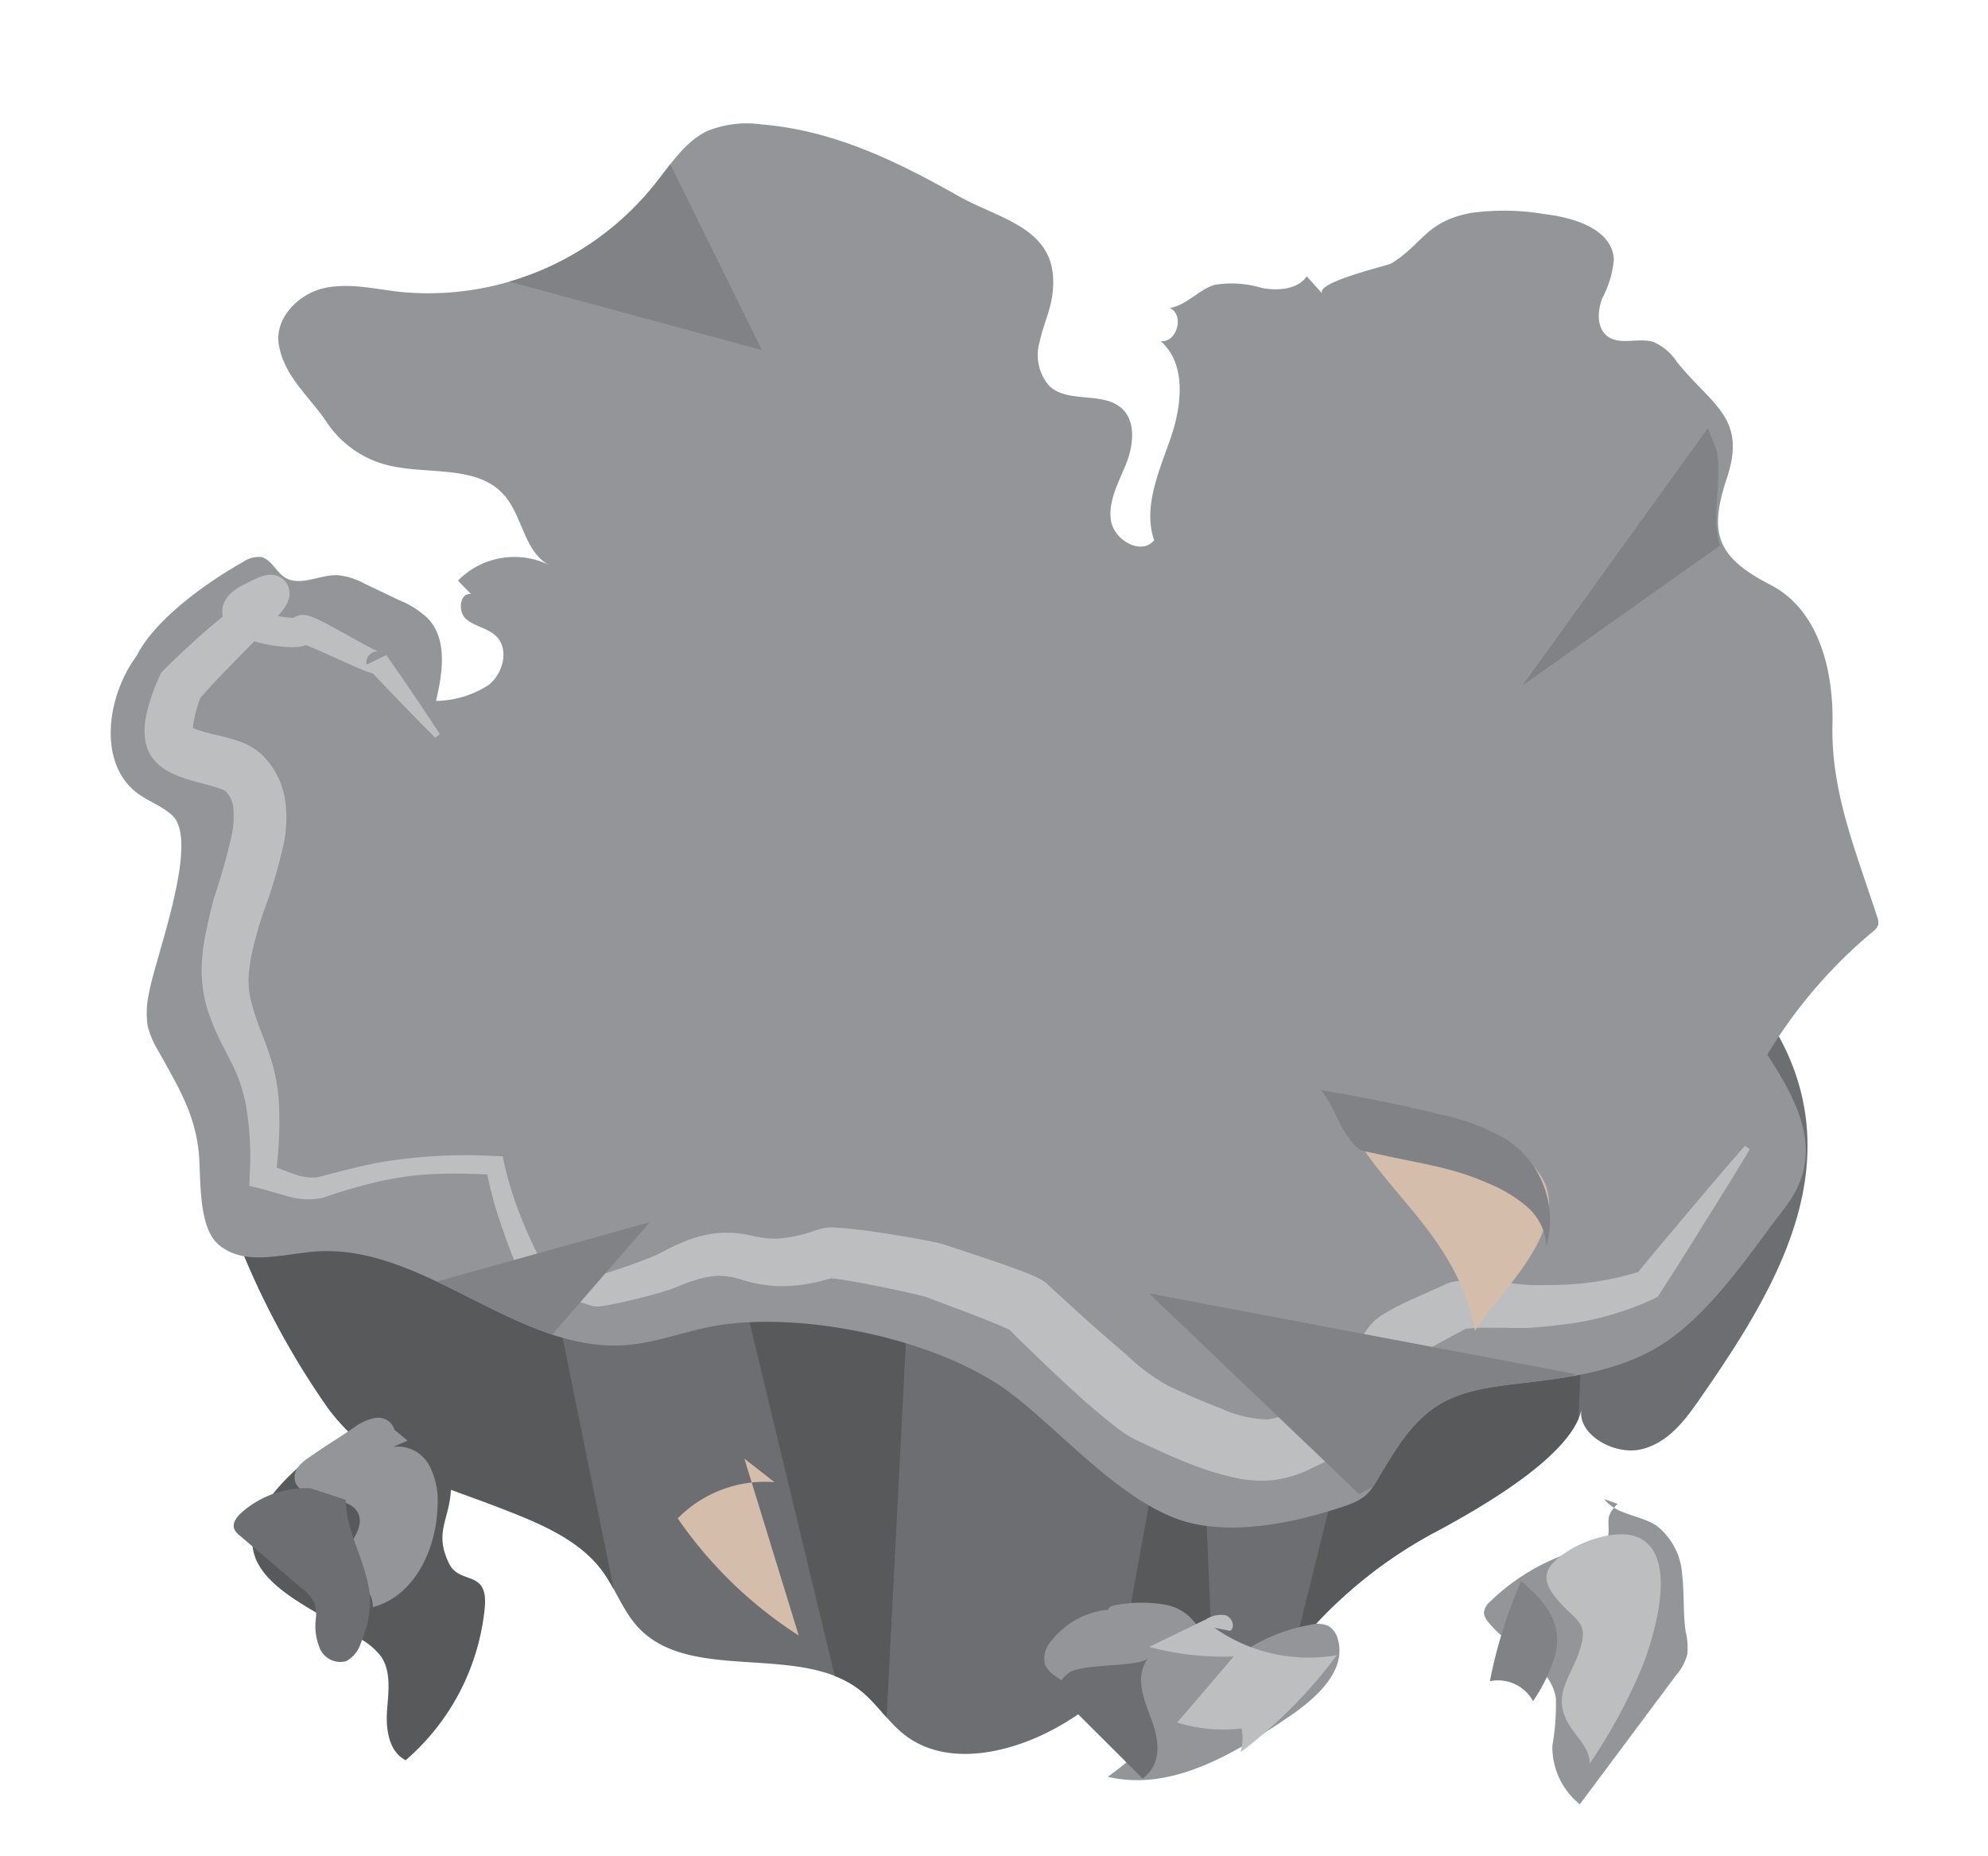 <svg preserveAspectRatio="none" id="ec1e7cc0-d6ec-489f-8330-e99302ce860e" data-name="Layer 1" xmlns="http://www.w3.org/2000/svg" xmlns:xlink="http://www.w3.org/1999/xlink" viewBox="0 0 144 134.426"><defs><style>.b9b0f694-a242-4962-8f23-d6bebb427d65{fill:none;}.b96f3174-4c39-44c0-af5b-18378eee63b7{fill:#6d6e71;}.e817f56b-3bf9-4c63-83d5-808aacf8d33f{clip-path:url(#bc45e77f-85e9-4c4f-aec3-f14a94802d89);}.b730b801-7d42-4e01-a9ea-2643c3a66dc6{fill:#58595b;}.a9f2d33c-98e7-4dd5-9067-948e2dcfd6ff{fill:#939598;}.b007531a-c403-4448-8beb-276ae01757aa{fill:#bcbec0;}.a7b75ff4-fa44-4e14-9d6c-dae65984f6a6{clip-path:url(#b5e2ce2f-08af-4bb8-91df-7f5768b5ee6f);}.a9ec791c-7fe3-4239-94b1-41dfefe5e348{fill:#808285;}.eea8e376-7c2e-4060-b2db-b47e5359c098{fill:#d5bdab;}</style><clipPath id="bc45e77f-85e9-4c4f-aec3-f14a94802d89"><path class="b9b0f694-a242-4962-8f23-d6bebb427d65" d="M30.807,107.185c1.679.692,3.495,1.295,5.418,2.038,2.751,1.063,5.652,2.235,7.357,4.499,1.027,1.364,1.547,3.042,2.755,4.271,3.823,3.889,11.6,1.037,15.948,4.421,1.246.97,2.052,2.358,3.316,3.308,3.244,2.437,8.16,1.147,11.638-.994s6.58-5.081,10.649-5.957a6.918,6.918,0,0,0,5.196,1.531,32.97,32.97,0,0,1,11.291-9.547c2.886-1.58,9.508-5.327,10.19-8.703-.368,1.821,2.345,3.387,4.301,2.931s3.168-2.085,4.229-3.611c4.681-6.731,9.543-14.458,7.243-22.692C128.038,70.439,119.235,64.621,110.576,61.194a110.017,110.017,0,0,0-29.324-6.673c-14.37-1.473-28.91-1.051-42.305,2.532-6.891,1.843-13.705,4.703-17.813,9.934-4.039,5.145-6.933,14.375-4.577,21.063A58.389,58.389,0,0,0,23.753,101.988,14.926,14.926,0,0,0,30.807,107.185Z"/></clipPath><clipPath id="b5e2ce2f-08af-4bb8-91df-7f5768b5ee6f"><path class="b9b0f694-a242-4962-8f23-d6bebb427d65" d="M17.486,39.87c-2.232,2.85-5.436,4.735-7.596,7.646s-2.816,7.741.024,9.911c.814.622,1.821.943,2.573,1.646,2.778,2.594.462,28.601,3.34,31.072,1.86,1.597,4.582.699,6.976.51,7.923-.624,14.722,7.435,22.642,6.769,2.165-.182,4.231-1.02,6.375-1.39,6.37-1.099,16.409.984,21.599,5.04,3.616,2.826,7.5,7.305,11.781,8.921,3.187,1.202,7.373.535,10.564-.393,3.956-1.151,3.072-1.134,5.304-4.536,2.532-3.859,4.72-4.364,9.208-4.884,3.637-.421,7.42-.929,10.477-3.043,3.153-2.181,5.656-6.535,8.269-9.366,2.301-2.493,2.878-26.439,3.344-29.88.772-5.706.813-12.981-4.107-15.518a10.185,10.185,0,0,1-2.906-1.586c-2.314-2.39.272-7.027-1.643-9.78a5.512,5.512,0,0,0-2.342-1.726c-8.157-3.727-17.633-1.164-26.387-2.814C80.717,23.779,69.599,10.206,55.151,9.012a7.556,7.556,0,0,0-3.949.492c-1.59.773-2.618,2.393-3.742,3.806a21.011,21.011,0,0,1-18.526,7.829c-1.852-.214-3.737-.685-5.552-.245s-3.533,2.206-3.177,4.129c.902,4.873,4.649,3.592,1.068,7.451-1.229,1.324-3.28,1.033-4.138,3.091C16.833,36.288,17.257,40.161,17.486,39.87Z"/></clipPath></defs><title>Artboard 87 copy 4</title><path class="b96f3174-4c39-44c0-af5b-18378eee63b7" d="M30.807,107.185c1.679.692,3.495,1.295,5.418,2.038,2.751,1.063,5.652,2.235,7.357,4.499,1.027,1.364,1.547,3.042,2.755,4.271,3.823,3.889,11.6,1.037,15.948,4.421,1.246.97,2.052,2.358,3.316,3.308,3.244,2.437,8.16,1.147,11.638-.994s6.58-5.081,10.649-5.957a6.918,6.918,0,0,0,5.196,1.531,32.97,32.97,0,0,1,11.291-9.547c2.886-1.58,9.508-5.327,10.19-8.703-.368,1.821,2.345,3.387,4.301,2.931s3.168-2.085,4.229-3.611c4.681-6.731,9.543-14.458,7.243-22.692C128.038,70.439,119.235,64.621,110.576,61.194a110.017,110.017,0,0,0-29.324-6.673c-14.37-1.473-28.91-1.051-42.305,2.532-6.891,1.843-13.705,4.703-17.813,9.934-4.039,5.145-6.933,14.375-4.577,21.063A58.389,58.389,0,0,0,23.753,101.988,14.926,14.926,0,0,0,30.807,107.185Z"/><g class="e817f56b-3bf9-4c63-83d5-808aacf8d33f"><path class="b730b801-7d42-4e01-a9ea-2643c3a66dc6" d="M15.828,86.436s6.654,25.1,8.692,26.372S44.459,115.118,44.459,115.118L39.426,90.384S21.277,82.702,15.828,86.436Z"/><polygon class="b730b801-7d42-4e01-a9ea-2643c3a66dc6" points="60.448 121.329 51.657 84.829 65.847 92.792 63.888 130.867 60.448 121.329"/><path class="b730b801-7d42-4e01-a9ea-2643c3a66dc6" d="M79.942,127.043c.127-.5,6.625-36.659,6.625-36.659l1.401,33.488Z"/><polygon class="b730b801-7d42-4e01-a9ea-2643c3a66dc6" points="92.81 123.236 101.601 87.627 114.851 90.933 114.214 105.432 92.81 123.236"/></g><path class="a9f2d33c-98e7-4dd5-9067-948e2dcfd6ff" d="M128.259,42.373c-3.882-2.002-4.516-3.713-3.176-7.731,1.475-4.422-1.083-5.252-3.635-8.451a3.85,3.85,0,0,0-1.663-1.413c-1.086-.356-2.431.266-3.345-.42-.794-.596-.734-1.814-.388-2.745a7.298,7.298,0,0,0,.847-2.826c-.124-2.203-2.901-3.035-5.093-3.288a17.347,17.347,0,0,0-5.316-.064c-3.221.632-3.402,2.212-5.705,3.647-.241.15-5.705,1.406-4.978,2.212l-1.15-1.275c-.677.961-2.07,1.047-3.228.849a7.452,7.452,0,0,0-3.48-.226c-1.16.37-2.018,1.482-3.221,1.666,1.087.483.532,2.535-.651,2.403,1.892,1.674,1.527,4.709.694,7.094s-1.988,4.939-1.171,7.329c-.913,1.126-2.91.003-3.128-1.431s.579-2.795,1.112-4.144.717-3.117-.4-4.042a2.727,2.727,0,0,0-1.038-.506c-1.387-.375-3.051-.067-4.117-1.031a3.388,3.388,0,0,1-.723-3.216c.235-1.126.745-2.188.91-3.327.709-4.889-3.642-5.456-6.774-7.227C64.936,11.665,60.406,9.446,55.151,9.012a7.556,7.556,0,0,0-3.949.492c-1.59.773-2.618,2.393-3.742,3.806a21.011,21.011,0,0,1-18.526,7.829c-1.852-.214-3.737-.685-5.552-.245s-3.533,2.206-3.177,4.132c.429,2.317,2.209,3.677,3.472,5.574a7.504,7.504,0,0,0,4.269,3.061c2.922.78,6.59-.065,8.58,2.212,1.35,1.544,1.454,4.159,3.291,5.071a5.729,5.729,0,0,0-6.643,1.113l.955.987c-.817-.166-.997,1.252-.366,1.797s1.565.649,2.164,1.228c.971.938.533,2.696-.522,3.539a7.213,7.213,0,0,1-3.82,1.163c.465-2.016.844-4.398-.547-5.931a6.473,6.473,0,0,0-2.096-1.355L26.433,42.291a5.169,5.169,0,0,0-1.953-.627c-1.323-.056-2.768.871-3.874.143-.642-.422-.974-1.328-1.731-1.464a2.004,2.004,0,0,0-1.278.369c-2.555,1.426-6.37,4.131-7.707,6.804-2.159,2.912-2.816,7.741.024,9.911.812.62,1.816.942,2.568,1.641,2.012,1.871-1.225,10.262-1.672,12.788a6.502,6.502,0,0,0-.109,2.488,6.625,6.625,0,0,0,.761,1.767c1.442,2.614,2.671,4.542,2.941,7.455.161,1.732-.077,5.292,1.423,6.581,1.86,1.597,4.582.699,6.976.51,7.923-.624,14.722,7.435,22.642,6.769,2.165-.182,4.231-1.02,6.375-1.39,6.37-1.099,16.409.984,21.599,5.04,3.616,2.826,7.5,7.305,11.781,8.921,3.187,1.202,7.373.535,10.564-.393,3.956-1.151,3.072-1.134,5.304-4.536,2.532-3.859,4.72-4.364,9.208-4.884,3.637-.421,7.42-.929,10.477-3.043,3.401-2.353,6.053-6.432,8.55-9.679,2.877-3.741,1.146-7.335-1.286-11.071a35.259,35.259,0,0,1,7.619-8.89,1.074,1.074,0,0,0,.411-.522,1.055,1.055,0,0,0-.073-.564c-1.522-4.715-3.354-9.033-3.239-13.921C132.823,48.778,131.85,44.225,128.259,42.373Z"/><path class="b007531a-c403-4448-8beb-276ae01757aa" d="M31.531,53.438q-2.447-2.446-4.807-4.964l1.42-.689a.885.885,0,0,1-.098.616.753.753,0,0,1-.32.309.928.928,0,0,1-.36.107.833.833,0,0,1-.112 0,1.492,1.492,0,0,1-.177-.02l-.084-.019c-.126-.029-.179-.051-.265-.078l-.394-.148-.713-.303-1.368-.617-1.342-.598-.651-.27-.296-.107c-.064-.032-.238-.047-.037-.021a.951.951,0,0,0,.225-.022.867.867,0,0,0,.226-.083l.11-.068a.968.968,0,0,0,.207-.186.981.981,0,0,0,.222-.535c.005-.072 0-.01-.002.007l-.011.073a1.276,1.276,0,0,1-.035.145,1.162,1.162,0,0,1-.252.438,1.34,1.34,0,0,1-.684.391,2.877,2.877,0,0,1-.599.079,6.949,6.949,0,0,1-.886-.032,11.043,11.043,0,0,1-1.629-.282,6.259,6.259,0,0,1-1.691-.66,2.044,2.044,0,0,1-.988-1.227,1.631,1.631,0,0,1,.168-1.179,2.203,2.203,0,0,1,.496-.595,4.168,4.168,0,0,1,.866-.557l.742-.371c.129-.06.265-.119.42-.177a2.325,2.325,0,0,1,.705-.16c.069-.001.139,0,.208.005a1.596,1.596,0,0,1,.334.072,1.345,1.345,0,0,1,.531.344,1.317,1.317,0,0,1,.34.663,1.372,1.372,0,0,1,.009.481,1.756,1.756,0,0,1-.062.255,1.987,1.987,0,0,1-.117.276,3.687,3.687,0,0,1-.335.52,29.985,29.985,0,0,1-2.136,2.316c-1.39,1.42-2.789,2.815-4.004,4.216l.285-.437a10.153,10.153,0,0,0-.578,2.032,1.719,1.719,0,0,0-.017.618.173.173,0,0,0-.02-.081.823.823,0,0,0-.1-.181c-.06-.077-.052-.059.017-.029a11.155,11.155,0,0,0,1.96.568c.424.105.875.216,1.382.394a4.654,4.654,0,0,1,1.766,1.029A5.748,5.748,0,0,1,20.651,57.963a9.051,9.051,0,0,1-.095,3.125,36.889,36.889,0,0,1-1.496,5.047c-.234.689-.475,1.548-.664,2.275a13.108,13.108,0,0,0-.373,2.139,6.239,6.239,0,0,0,.171,1.999,20.322,20.322,0,0,0,.726,2.207,26.497,26.497,0,0,1,.875,2.526,13.931,13.931,0,0,1,.416,2.729,27.528,27.528,0,0,1-.268,5.249l-.667-.979c.75.258,1.37.556,2.009.754a3.761,3.761,0,0,0,1.692.245c1.334-.339,2.776-.734,4.2-1.023a37.129,37.129,0,0,1,8.715-.517l.524.021.111.537a25.202,25.202,0,0,0,1.299,4.081c.264.672.562,1.332.872,1.98l.237.483.121.239c.046.093-.015-.043-.039-.065-.016-.022-.024-.029-.009-.02a4.844,4.844,0,0,0,.759.367,20.641,20.641,0,0,0,2.006.668l1.035.281.501.12c.013.001.131.031.02-.004-.056-.022-.184-.007-.121-.017l.163-.039a38.076,38.076,0,0,0,3.984-1.387l.218-.095.151-.079.526-.27a10.757,10.757,0,0,1,1.092-.509,8.991,8.991,0,0,1,2.521-.703,7.955,7.955,0,0,1,2.676.199,6.975,6.975,0,0,0,1.805.191,8.96,8.96,0,0,0,1.776-.304c.303-.059.625-.191.937-.283l.236-.075a2.516,2.516,0,0,1,.317-.087l.191-.033.088-.008.175-.013a7.362,7.362,0,0,1,.772.02c1.637.132,3.06.362,4.558.611.744.127,1.473.256,2.247.417.202.043.38.08.663.157l.618.206,1.044.344c1.411.471,2.802.92,4.271,1.485l.585.242c.098.042.203.087.347.162l.198.102a3.369,3.369,0,0,1,.452.312l.893.827L78.32,95.265c1.08.972,2.178,1.927,3.268,2.861a14.315,14.315,0,0,0,3.028,2.253c1.298.618,2.604,1.174,3.871,1.661a8.713,8.713,0,0,0,3.295.777,4.161,4.161,0,0,0,1.421-.424c.619-.273,1.38-.622,2.161-.909l-1.038.836a29.817,29.817,0,0,1,2.193-2.875c.76-.888,1.431-1.67,2.059-2.532l.466-.651a4.187,4.187,0,0,1,.36-.443A3.494,3.494,0,0,1,99.744,95.519a5.84,5.84,0,0,1,.513-.355,17.479,17.479,0,0,1,1.681-.892l1.592-.717.753-.334.405-.189a3.145,3.145,0,0,1,.399-.148c.106-.028.145-.031.221-.046a3.032,3.032,0,0,1,.364-.05,14.116,14.116,0,0,1,1.953.021l1.742.14c.558.043,1.17.126,1.563.132.55.009,1.096.008,1.64-.007a21.306,21.306,0,0,0,6.308-1.005l-.463.367c1.297-1.598,2.63-3.17,3.961-4.744,1.327-1.576,2.654-3.153,4.023-4.699l.344.25c-1.052,1.777-2.146,3.523-3.239,5.27-1.089,1.75-2.178,3.5-3.301,5.225l-.135.207-.328.161a21.723,21.723,0,0,1-6.946,1.884q-.882.109-1.76.177c-.742.051-1.264.017-1.839.015l-1.661-.008a11.128,11.128,0,0,0-1.45.085c-.058.006-.057.016-.057.016.007-0-.025.005.013-.003a.787.787,0,0,0,.2-.073.439.439,0,0,0,.066-.04l-.067.04-.135.079-.216.12-.776.416-1.46.795c-.465.263-.939.532-1.287.776a1.743,1.743,0,0,0-.178.14c.014-.007-.045.041.022-.019a.655.655,0,0,0,.098-.114.344.344,0,0,0,.027-.045l-.03.048-.485.763c-.655,1.014-1.412,1.999-2.082,2.875-.672.875-1.244,1.724-1.82,2.626l-.357.56-.681.276c-.594.24-1.164.52-1.881.863a8.523,8.523,0,0,1-2.779.854,8.801,8.801,0,0,1-2.902-.205,19.587,19.587,0,0,1-2.394-.698c-1.488-.549-2.881-1.175-4.239-1.822l-.513-.241a6.607,6.607,0,0,1-.764-.457c-.402-.274-.702-.516-1.021-.768-.621-.496-1.188-.988-1.762-1.485-1.129-.999-2.209-2.023-3.289-3.05l-1.609-1.56-.7-.698a1.333,1.333,0,0,0,.223.158l-.047-.024a1.443,1.443,0,0,0-.151-.076l-.43-.193c-1.26-.536-2.649-1.058-4.011-1.571l-1.038-.389-.274-.104-.174-.068c-.063-.021.089.029.026.007-.071-.024-.251-.073-.407-.112-.661-.166-1.376-.323-2.077-.471-1.395-.287-2.871-.589-4.162-.763l-.33-.034.037-.004.143-.024c.257-.07.065-.023.051-.017l-.294.079c-.399.098-.77.224-1.193.292a10.844,10.844,0,0,1-2.593.247,10.385,10.385,0,0,1-2.551-.448,5.546,5.546,0,0,0-1.687-.302,6.023,6.023,0,0,0-1.755.325,8.228,8.228,0,0,0-.946.335l-.478.189-.355.14-.3.097a39.837,39.837,0,0,1-4.486,1.089c-.097.017-.24.031-.383.042a1.868,1.868,0,0,1-.396-.015,1.097,1.097,0,0,1-.25-.058l-.558-.189-1.065-.397c-.705-.278-1.402-.566-2.114-.912a5.407,5.407,0,0,1-1.156-.717,1.63,1.63,0,0,1-.204-.214,1.387,1.387,0,0,1-.178-.302l-.109-.262-.211-.525c-.275-.701-.525-1.408-.774-2.115a28.192,28.192,0,0,1-1.177-4.383l.635.558c-1.415-.079-2.828-.116-4.228-.064a22.541,22.541,0,0,0-4.144.548A37.77,37.77,0,0,0,23.364,86.768a5.084,5.084,0,0,1-2.535-.124c-.739-.188-1.45-.423-2.071-.575l-.702-.172.035-.807A22.197,22.197,0,0,0,17.85,80.279a11.498,11.498,0,0,0-.589-2.199c-.248-.648-.645-1.387-1.024-2.137A18.539,18.539,0,0,1,15.137,73.458a9.614,9.614,0,0,1-.528-2.969,13.061,13.061,0,0,1,.286-2.848c.185-.909.355-1.681.607-2.599a45.663,45.663,0,0,0,1.3-4.625,6.929,6.929,0,0,0,.099-1.887,1.964,1.964,0,0,0-.524-1.181,1.1,1.1,0,0,0-.406-.206c-.282-.109-.645-.213-1.033-.319-.39-.106-.812-.213-1.27-.352A7.343,7.343,0,0,1,12.12,55.839a3.616,3.616,0,0,1-.968-.803,2.838,2.838,0,0,1-.433-.712,3.06,3.06,0,0,1-.196-.684,5.132,5.132,0,0,1,.084-1.886,13.323,13.323,0,0,1,.947-2.76l.118-.263.167-.175A57.597,57.597,0,0,1,16.362,44.475c.736-.625,1.537-1.304,2.096-1.862.058-.056.116-.131.096-.085a.788.788,0,0,0-.039.107.849.849,0,0,0-.038.165,1.075,1.075,0,0,0,.009.39,1.185,1.185,0,0,0,.3.581,1.106,1.106,0,0,0,.454.294.925.925,0,0,0,.243.054.646.646,0,0,0,.115.002c.156-.02.041-.02-.019-.002-.08.019-.177.046-.278.079a3.739,3.739,0,0,0-1.016.451c-.031.021-.032.035.01-.037a.693.693,0,0,0,.05-.465c-.133-.335-.142-.194-.021-.143a4.211,4.211,0,0,0,1.063.437,8.887,8.887,0,0,0,1.292.268,5.045,5.045,0,0,0,.598.044c.08.001.161-.01.139-.004-.026.027-.068-.033-.353.232a.95.95,0,0,0-.206.358.877.877,0,0,0-.03.123l-.008.062c-.001.013-.006.071.002-.004a1.136,1.136,0,0,1,.462-.781.943.943,0,0,1,.131-.075,1.237,1.237,0,0,1,.271-.096.95.95,0,0,1,.316-.025,2.066,2.066,0,0,1,.678.173c.145.058.269.114.393.172.245.115.475.232.7.353l1.322.726,1.292.716.632.334.292.14.088.038.006.005a.322.322,0,0,0-.085-.009l-.066.004a.713.713,0,0,0-.315.093.844.844,0,0,0-.289.283.759.759,0,0,0-.089.57l1.42-.689q1.989,2.819,3.879,5.719Z"/><g class="a7b75ff4-fa44-4e14-9d6c-dae65984f6a6"><polygon class="a9ec791c-7fe3-4239-94b1-41dfefe5e348" points="83.229 93.684 98.453 108.229 114.132 99.528 83.229 93.684"/><polygon class="a9ec791c-7fe3-4239-94b1-41dfefe5e348" points="25.603 17.347 55.183 25.353 46.434 7.595 25.603 17.347"/><polygon class="a9ec791c-7fe3-4239-94b1-41dfefe5e348" points="38.407 98.504 47.065 88.527 22.163 95.47 38.407 98.504"/><polygon class="a9ec791c-7fe3-4239-94b1-41dfefe5e348" points="123.711 31.007 110.264 49.671 126.508 38.152 123.711 31.007"/></g><path class="a9f2d33c-98e7-4dd5-9067-948e2dcfd6ff" d="M82.563,116.828a5.935,5.935,0,0,0-6.433,2.058,1.845,1.845,0,0,0-.423,1.736,2.155,2.155,0,0,0,.82.84l5.89,4.139c.224.157.471.355.48.628a.891.891,0,0,1-.379.63,26.143,26.143,0,0,1-2.272,1.839c4.631,1.106,9.203-1.695,13.144-4.367,1.958-1.328,4.18-3.326,3.515-5.597a1.555,1.555,0,0,0-.683-.96,1.967,1.967,0,0,0-1.271-.088,12.553,12.553,0,0,0-5.522,2.423,4.686,4.686,0,0,0-2.409-1.739,3.456,3.456,0,0,0-2.582-2.129,10.194,10.194,0,0,0-3.482-.004c-.261.03-.565.088-.68.324s.248.562.392.343"/><path class="b007531a-c403-4448-8beb-276ae01757aa" d="M89.106,118.131c.406-.276.136-.987-.333-1.131a1.993,1.993,0,0,0-1.405.29l-4.126,2.003a20.592,20.592,0,0,0,6.126.69l-4.099,4.789a11.216,11.216,0,0,0,4.662.428,3.666,3.666,0,0,1-.069,1.722,34.772,34.772,0,0,0,6.973-7.034,11.853,11.853,0,0,1-8.873-1.98"/><path class="b96f3174-4c39-44c0-af5b-18378eee63b7" d="M83.16,120.098c-.99,1.357-.318,2.953.227,4.414s.864,3.173-.619,4.321l-4.81-4.799c-1.149-1.146-1.893-1.779-.577-2.836C78.31,120.452,82.66,120.785,83.16,120.098Z"/><path class="b730b801-7d42-4e01-a9ea-2643c3a66dc6" d="M26.164,118.74a5.064,5.064,0,0,1,1.417,1.218c.78,1.111.55,2.603.454,3.957s.137,2.98,1.352,3.583a16.72,16.72,0,0,0,5.726-11.037c.264-2.832-1.815-1.619-2.588-3.215-1.16-2.397.158-3.192.149-5.76-.013-3.544-1.571-5.004-5.091-4.445-3.031.481-6.904,3.565-8.477,6.112C16.02,114.146,22.299,116.175,26.164,118.74Z"/><path class="a9f2d33c-98e7-4dd5-9067-948e2dcfd6ff" d="M28.573,103.568a1.23,1.23,0,0,0-1.352-.865,3.581,3.581,0,0,0-1.594.712l-3.117,2.065c-.54.358-1.138.81-1.172,1.458-.054 1,1.195,1.489,2.19,1.597s2.241.327,2.494,1.295c.405,1.55-2.285,3.207-1.136,4.324a3.769,3.769,0,0,0,1.081.516,1.878,1.878,0,0,1,1.037,1.74c3.008-.778,4.612-4.194,4.689-7.3a5.5,5.5,0,0,0-.619-2.994,2.586,2.586,0,0,0-2.594-1.313l1.046-.452"/><path class="b96f3174-4c39-44c0-af5b-18378eee63b7" d="M22.495,107.804a7.038,7.038,0,0,0-5.008,1.767c-.342.307-.679.756-.515,1.186a1.257,1.257,0,0,0,.399.475l4.516,3.84a2.73,2.73,0,0,1,.921,1.128,2.876,2.876,0,0,1,.069,1.061,4.17,4.17,0,0,0,.321,2.207,1.607,1.607,0,0,0,1.878.856,2.219,2.219,0,0,0,1.065-1.33,7.893,7.893,0,0,0,.664-2.812c.05-2.596-1.741-4.947-1.761-7.544"/><path class="eea8e376-7c2e-4060-b2db-b47e5359c098" d="M96.658,79.202c1.048,3.226,3.428,5.809,5.597,8.417,2.175,2.615,3.992,5.368,4.58,8.763,2.078-3.103,7.582-8.052,4.392-11.726C108.178,81.145,100.941,80.079,96.658,79.202Z"/><path class="a9ec791c-7fe3-4239-94b1-41dfefe5e348" d="M107.842,85.734c-2.664-1.204-5.182-1.486-7.958-2.125-1.517-.349-1.367-.059-2.423-1.513-.312-.43-1.453-3.077-1.859-3.143q4.352.703,8.639,1.752a15.71,15.71,0,0,1,4.864,1.825,6.967,6.967,0,0,1,2.906,7.739,4.04,4.04,0,0,0-1.392-2.85A10.088,10.088,0,0,0,107.842,85.734Z"/><path class="a9f2d33c-98e7-4dd5-9067-948e2dcfd6ff" d="M116.364,111.834a15.32,15.32,0,0,0-8.41,4.163,1.214,1.214,0,0,0-.468.827,1.131,1.131,0,0,0,.299.646c1.558,1.965,4.478,3.035,4.914,5.505a17.229,17.229,0,0,1-.253,3.465,5.298,5.298,0,0,0,1.99,4.25l6.975-9.348a3.821,3.821,0,0,0,.811-1.526,4.885,4.885,0,0,0-.116-1.611c-.209-1.362-.091-2.756-.258-4.123a4.872,4.872,0,0,0-1.84-3.557c-1.201-.799-2.941-.787-3.804-1.943l.97.356C116.013,110.05,116.822,110.294,116.364,111.834Z"/><path class="b007531a-c403-4448-8beb-276ae01757aa" d="M113.624,124.879c.558.953,1.562,1.771,1.517,2.875a38.596,38.596,0,0,0,3.892-7.225c.797-2.13,2.431-7.438-.069-9.009-1.454-.914-4.069-.012-5.363.812-1.862,1.186-2.058,2.094-.704,3.643,1.401,1.602,2.278,1.512,1.42,3.861C113.66,121.637,112.445,122.863,113.624,124.879Z"/><path class="a9ec791c-7fe3-4239-94b1-41dfefe5e348" d="M107.92,121.776a2.895,2.895,0,0,1,3.125,1.444,11.922,11.922,0,0,0,1.621-3.382c.568-2.366-.849-3.939-2.483-5.307A34.492,34.492,0,0,0,107.92,121.776Z"/><path class="eea8e376-7c2e-4060-b2db-b47e5359c098" d="M56.1,107.36a8.855,8.855,0,0,0-7.009,2.625,30.935,30.935,0,0,0,8.765,8.483L53.919,105.657"/></svg>